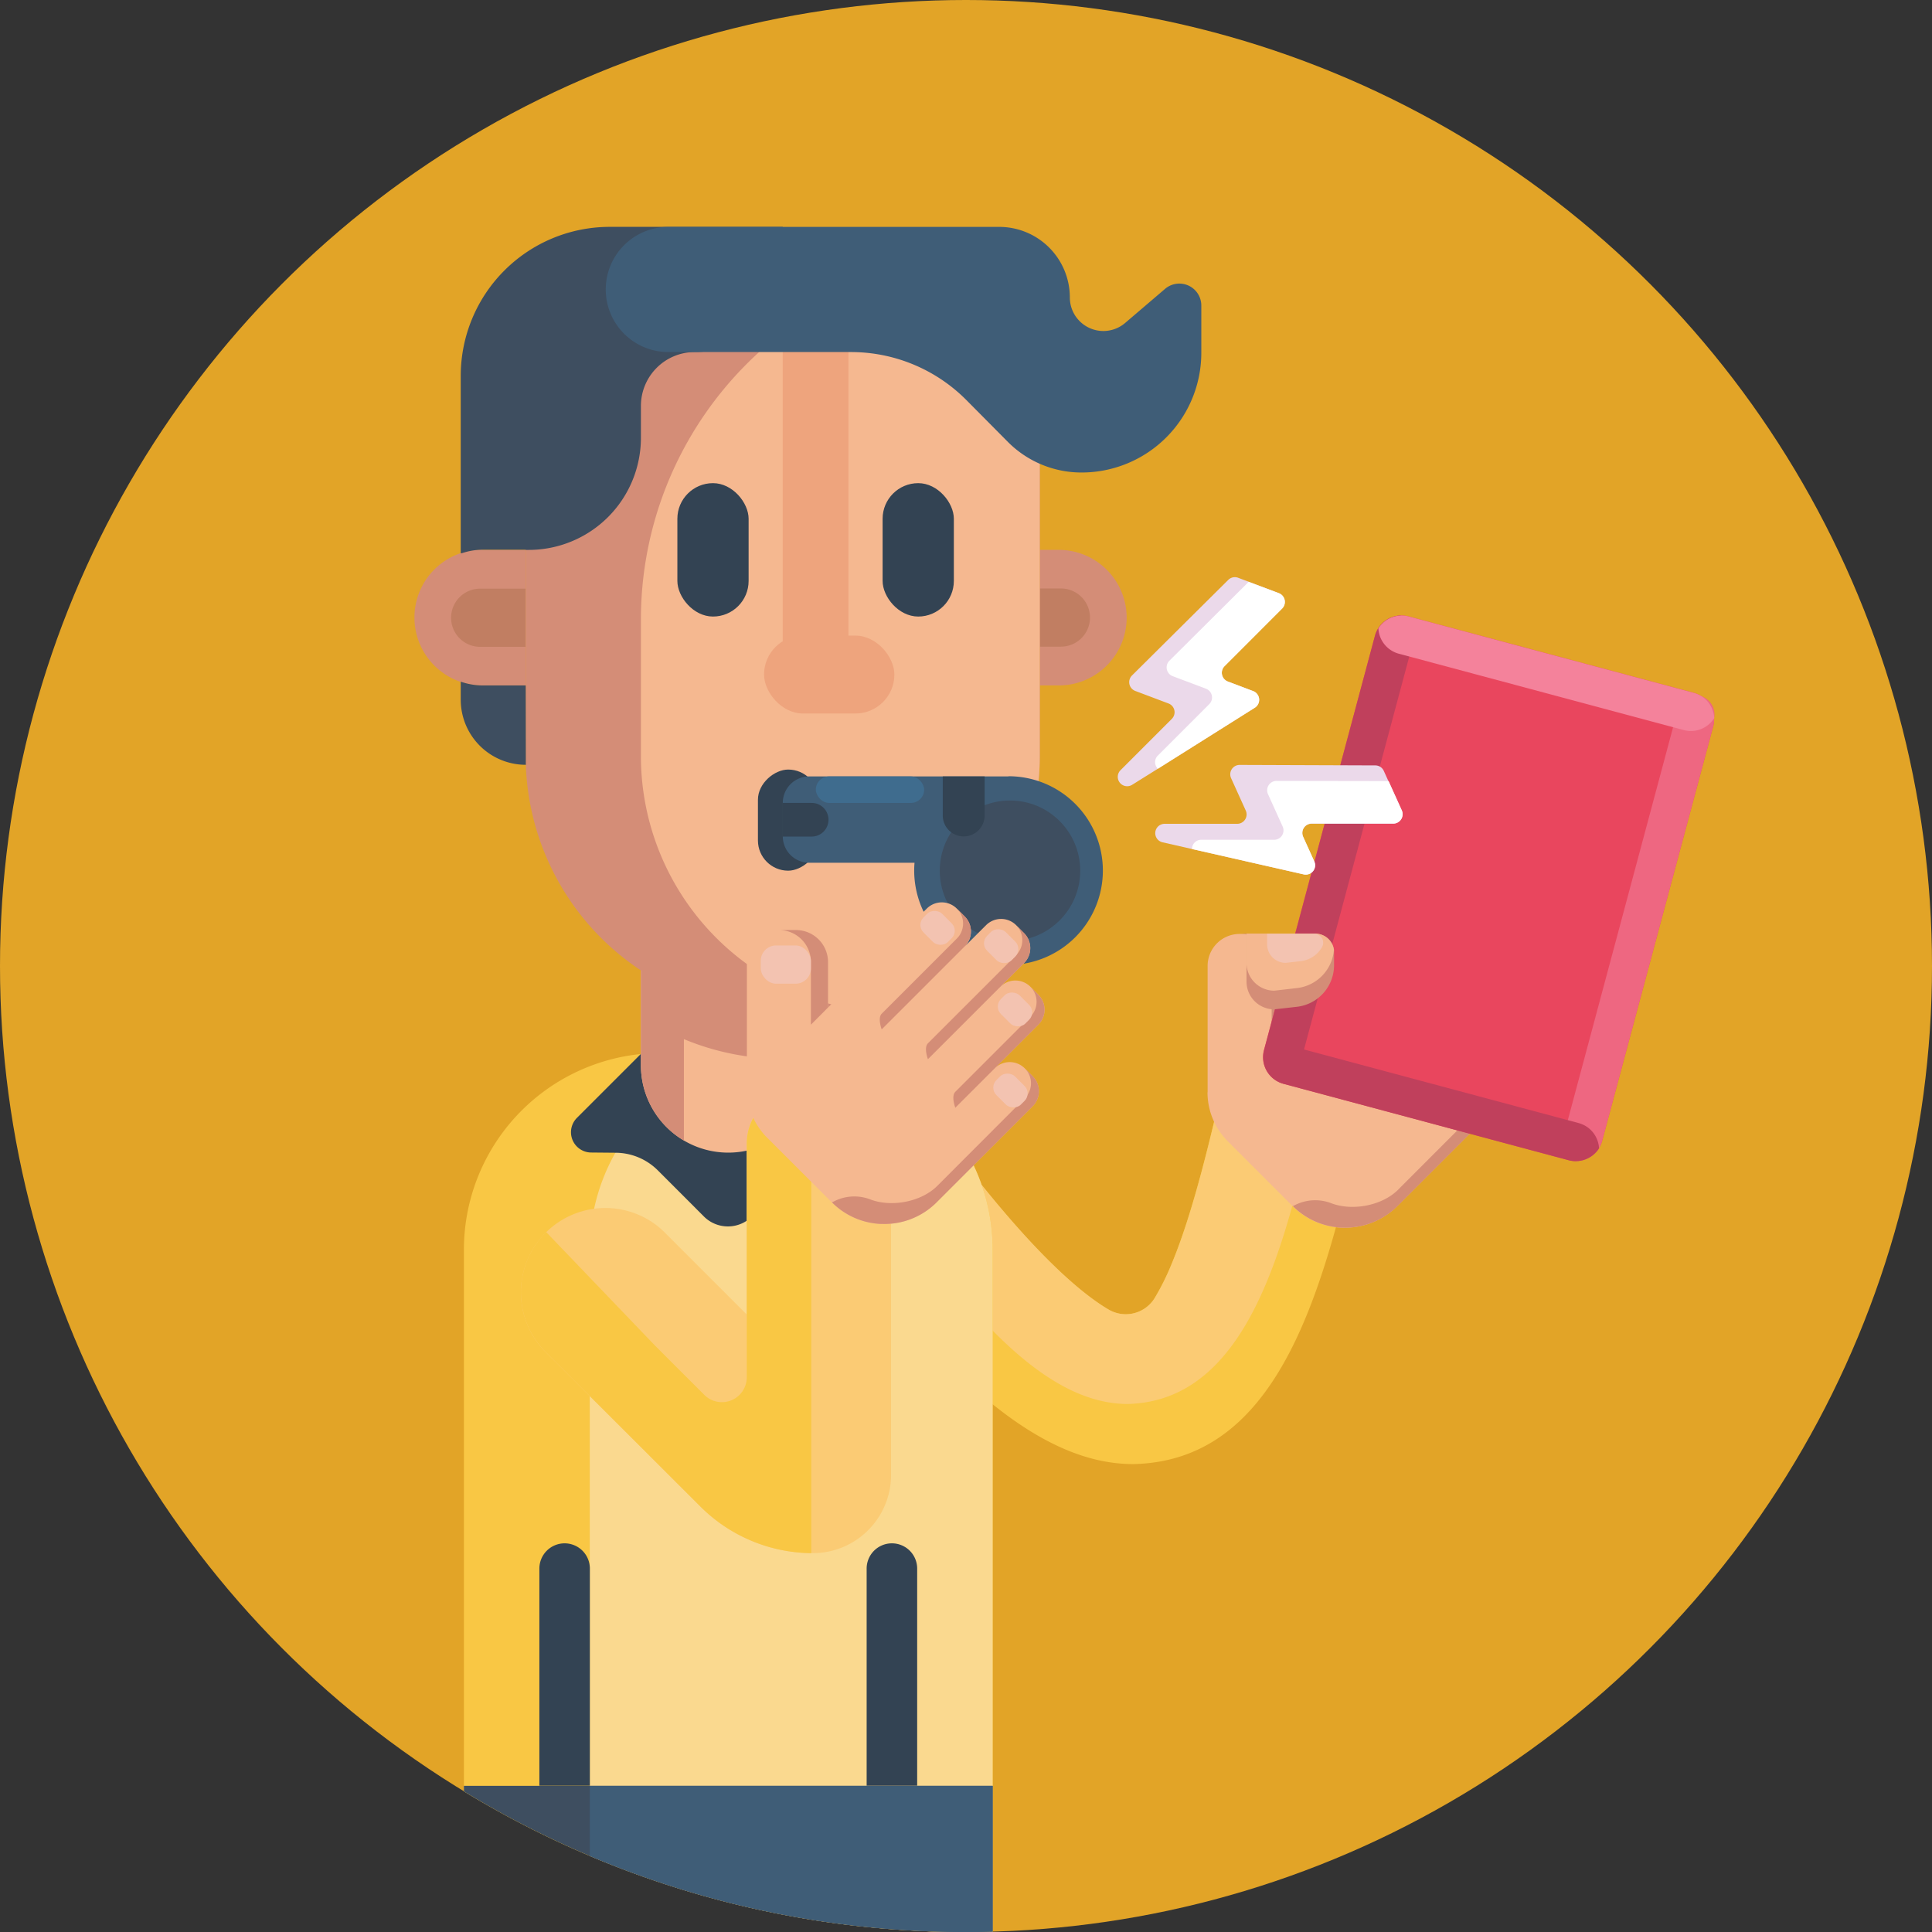 <svg id="_50" data-name="50" xmlns="http://www.w3.org/2000/svg" viewBox="0 0 512 512"><rect x="0" y="0" width="512" height="512" fill="#333333" stroke="none"/><defs><style>.cls-1{fill:#e2a427;}.cls-2{fill:#f9c744;}.cls-3{fill:#fbcb74;}.cls-4{fill:#f5b890;}.cls-5{fill:#d48d77;}.cls-6{fill:#e9465e;}.cls-7{fill:#ee6781;}.cls-8{fill:#c0405c;}.cls-9{fill:#f4829b;}.cls-10{fill:#f3c3b1;}.cls-11{fill:#fad98f;}.cls-12{fill:#3e4e60;}.cls-13{fill:#3f5d77;}.cls-14{fill:#334353;}.cls-15{fill:#c17e62;}.cls-16{fill:#eea47d;}.cls-17{fill:#3f6c8e;}.cls-18{fill:#ebd9ea;}.cls-19{fill:#fff;}</style></defs><title>50-soccer-icons</title><circle class="cls-1" cx="256" cy="256" r="256"/><path class="cls-2" d="M217.19,320.77c34,46.46,59.46,67.23,83.15,67.23,40.67-.88,51.2-50.53,61.38-93.85l-12.67-2.9-24.58-5.64c-4.1,17.82-8.55,36.33-14.05,49.47a65.54,65.54,0,0,1-4.49,9,9,9,0,0,1-12.11,3c-7.7-4.51-22.15-16.58-45.77-48.86L231,310.7Z"/><path class="cls-3" d="M231,310.7c27.42,42.34,48.35,61.37,67.87,61.37,31.56-.8,42-41.16,50.22-80.82l-24.58-5.64c-4.1,17.82-8.55,36.33-14.05,49.47a65.54,65.54,0,0,1-4.49,9,9,9,0,0,1-12.11,3c-7.7-4.51-22.15-16.58-45.77-48.86Z"/><path class="cls-4" d="M320,289.47a18.4,18.4,0,0,0,5.39,13l17.16,17.16a19.46,19.46,0,0,0,13.19,5.73h.67a19.57,19.57,0,0,0,13.88-5.74l25.47-25.48a5.62,5.62,0,0,0,0-7.94l-2.11-2.11a5.62,5.62,0,0,0-7.94,0l11.56-11.56a5.63,5.63,0,0,0,0-8l-2.11-2.11a5.63,5.63,0,0,0-7.95,0l6.27-6.26a5.63,5.63,0,0,0,0-8l-2.11-2.11a5.62,5.62,0,0,0-7.94,0l-5.67,5.67a5.63,5.63,0,0,0,0-8l-2.11-2.11a5.62,5.62,0,0,0-7.94,0l-26.17,26.17V256a8.49,8.49,0,0,0-8.5-8.5h-4.51a8.49,8.49,0,0,0-8.5,8.5v33.5Z"/><path class="cls-5" d="M355.81,269.61l.42-.43,19.46-19.46a5.6,5.6,0,0,0,0-7.94h0l2.11,2.1a5.61,5.61,0,0,1,0,8l-22,22S354.64,270.77,355.81,269.61Z"/><path class="cls-5" d="M375.31,290.32l.43-.43,19.46-19.46a5.62,5.62,0,0,0,0-7.94h0l2.1,2.11a5.6,5.6,0,0,1,0,7.94l-22,22S374.14,291.48,375.31,290.32Z"/><path class="cls-5" d="M368.05,277.47l.43-.43,22.93-22.93a5.61,5.61,0,0,0,0-8h0l2.11,2.11a5.61,5.61,0,0,1,0,8l-25.47,25.47S366.89,278.63,368.05,277.47Z"/><path class="cls-5" d="M341.58,256v12L337,272.49V255.92a8.47,8.47,0,0,0-8.46-8.47h4.51A8.51,8.51,0,0,1,341.58,256Z"/><path class="cls-5" d="M342.62,319.63a19.53,19.53,0,0,0,12.82,5.7h.16l.22,0h0a19.55,19.55,0,0,0,14.55-5.73l25.47-25.47a5.62,5.62,0,0,0,0-7.94l-2.11-2.11h0a5.63,5.63,0,0,1,0,7.95L370.79,315l-.1.11c-4.12,4.29-12.05,5.93-17.8,3.79a11.89,11.89,0,0,0-9.6.4Z"/><path class="cls-6" d="M454,192.55,424.59,302.32a6.92,6.92,0,0,1-.88,2h0a7.32,7.32,0,0,1-5.85,3.37,7,7,0,0,1-2.2-.24l-75.55-20.24a7.31,7.31,0,0,1-5.4-6.74h0a7.51,7.51,0,0,1,.24-2.19l29.42-109.77a7.26,7.26,0,0,1,6.74-5.4,7.19,7.19,0,0,1,2.19.24l75.55,20.24a7.28,7.28,0,0,1,5.4,6.75A7.47,7.47,0,0,1,454,192.55Z"/><path class="cls-7" d="M454,192.55,424.59,302.32a6.92,6.92,0,0,1-.88,2h0a7.32,7.32,0,0,1-5.85,3.37,7.28,7.28,0,0,1-3.13-8L444.14,189.9a5.12,5.12,0,1,1,10.11.46A7.47,7.47,0,0,1,454,192.55Z"/><path class="cls-8" d="M418.3,297.61l-72.72-19.49,28.66-107a7.32,7.32,0,0,0-3.13-8,7.26,7.26,0,0,0-6.74,5.4L335,278.3a7.51,7.51,0,0,0-.24,2.19h0a7.31,7.31,0,0,0,5.4,6.74l75.55,20.24a7,7,0,0,0,2.2.24,7.32,7.32,0,0,0,5.85-3.37h0A7.31,7.31,0,0,0,418.3,297.61Z"/><path class="cls-9" d="M454.25,190.36a7.29,7.29,0,0,1-8,3.12l-75.55-20.24a7.31,7.31,0,0,1-5.41-6.73,7.33,7.33,0,0,1,5.86-3.38,7.19,7.19,0,0,1,2.19.24l75.55,20.24a7.28,7.28,0,0,1,5.4,6.75Z"/><path class="cls-5" d="M353.54,252.48v3.33a11.1,11.1,0,0,1-9.85,11l-6,.68a7.36,7.36,0,0,1-7.35-7.36v-12.7h18.19a5,5,0,0,1,5,4.4A4.23,4.23,0,0,1,353.54,252.48Z"/><path class="cls-4" d="M353.49,251.85a11.08,11.08,0,0,1-9.8,10l-6,.69a7.37,7.37,0,0,1-7.35-7.36v-7.77h18.19a5,5,0,0,1,5,4.4Z"/><path class="cls-10" d="M348.38,247.45a2.38,2.38,0,0,1,1.94,3.6,7.47,7.47,0,0,1-5.6,3.66l-4,.46a4.92,4.92,0,0,1-4.92-4.92v-2.8h12.61Z"/><path class="cls-2" d="M263.06,331.21V511.9q-3.53.11-7.06.1a254.89,254.89,0,0,1-133.06-37.26V331.21a52.14,52.14,0,0,1,52.14-52.15h35.84A52.14,52.14,0,0,1,263.06,331.21Z"/><path class="cls-11" d="M263.06,331.21V511.9q-3.53.11-7.06.1a255,255,0,0,1-99.7-20.15V331.21a52.15,52.15,0,0,1,52.15-52.15h2.47A52.14,52.14,0,0,1,263.06,331.21Z"/><path class="cls-12" d="M263.06,473.26V511.9q-3.53.11-7.06.1a254.89,254.89,0,0,1-133.06-37.26v-1.48Z"/><path class="cls-13" d="M263.06,473.26V511.9q-3.53.11-7.06.1a255,255,0,0,1-99.7-20.15V473.26Z"/><path class="cls-14" d="M149.63,409h0a6.69,6.69,0,0,1,6.69,6.69v57.54a0,0,0,0,1,0,0H142.94a0,0,0,0,1,0,0V415.72A6.69,6.69,0,0,1,149.63,409Z"/><path class="cls-14" d="M236.37,409h0a6.69,6.69,0,0,1,6.69,6.69v57.54a0,0,0,0,1,0,0H229.67a0,0,0,0,1,0,0V415.72A6.69,6.69,0,0,1,236.37,409Z"/><path class="cls-14" d="M174.33,310.16l12.19,12.2a9,9,0,0,0,12.77,0l12.21-12.21a15.89,15.89,0,0,1,11.23-4.66h6.6a5.38,5.38,0,0,0,3.81-9.19l-17-17h-46.3l-16.94,16.94a5.38,5.38,0,0,0,3.75,9.19l6.58.06A15.93,15.93,0,0,1,174.33,310.16Z"/><path class="cls-4" d="M216.15,257.17v25.14a23.15,23.15,0,1,1-46.3,0V257.17Z"/><path class="cls-5" d="M169.85,257.17v25.14a23.14,23.14,0,0,0,11.39,19.95V275.38a67.88,67.88,0,0,0,26.19,5.22,71.51,71.51,0,0,0,8.72-.54V257.17Z"/><path class="cls-5" d="M127.83,145.72h11.48a0,0,0,0,1,0,0v35.93a0,0,0,0,1,0,0H127.83a18,18,0,0,1-18-18v0a18,18,0,0,1,18-18Z"/><path class="cls-15" d="M127.25,156h12.06a0,0,0,0,1,0,0v15.42a0,0,0,0,1,0,0H127.25a7.71,7.71,0,0,1-7.71-7.71v0A7.71,7.71,0,0,1,127.25,156Z"/><path class="cls-5" d="M293.51,145.72h5a0,0,0,0,1,0,0v35.93a0,0,0,0,1,0,0h-5a18,18,0,0,1-18-18v0A18,18,0,0,1,293.51,145.72Z" transform="translate(574.09 327.37) rotate(-180)"/><path class="cls-15" d="M283.26,156h5.61a0,0,0,0,1,0,0v15.42a0,0,0,0,1,0,0h-5.61a7.71,7.71,0,0,1-7.71-7.71v0A7.71,7.71,0,0,1,283.26,156Z" transform="translate(564.41 327.37) rotate(180)"/><path class="cls-5" d="M275.55,105.73v94.63a68.12,68.12,0,0,1-136.24,0V105.73a37.33,37.33,0,0,1,37.34-37.32h61.58a36.59,36.59,0,0,1,10.41,1.49A37.31,37.31,0,0,1,275.55,105.73Z"/><path class="cls-4" d="M275.55,105.73v94.63a68.12,68.12,0,0,1-52.85,66.39,68.12,68.12,0,0,1-52.85-66.39v-36.2A95.76,95.76,0,0,1,248.64,69.9,37.31,37.31,0,0,1,275.55,105.73Z"/><rect class="cls-16" x="202.48" y="168.44" width="34.54" height="20.65" rx="10.33"/><rect class="cls-14" x="195.47" y="209.33" width="26.8" height="16.03" rx="8.01" transform="translate(426.22 8.47) rotate(90)"/><rect class="cls-16" x="207.43" y="68.41" width="17.42" height="107.04"/><rect class="cls-14" x="179.51" y="128.04" width="18.88" height="35.35" rx="9.44"/><rect class="cls-14" x="233.9" y="128.04" width="18.88" height="35.35" rx="9.44"/><path class="cls-12" d="M139.32,181.65H127.83a18.12,18.12,0,0,1-5.73-1v4.78a17.25,17.25,0,0,0,17.25,17.25Z"/><path class="cls-12" d="M139.32,145.68H127.83a17.54,17.54,0,0,0-5.44.93h-.29v-47a39.49,39.49,0,0,1,39.49-39.49h45.84V70A23.31,23.31,0,0,1,184.12,93.3h0a14.27,14.27,0,0,0-14.27,14.27V116a29.73,29.73,0,0,1-29.73,29.73l-.8,0Z"/><path class="cls-13" d="M283.52,78.84h0a8.89,8.89,0,0,0,8.88,8.88h0a8.88,8.88,0,0,0,5.76-2.12l10.61-9.06A5.82,5.82,0,0,1,318.36,81V93.49a31.73,31.73,0,0,1-31.73,31.73h0a27.48,27.48,0,0,1-19.42-8L256,105.92A43.08,43.08,0,0,0,225.5,93.3H177.12a16.59,16.59,0,0,1-16.59-16.59h0a16.58,16.58,0,0,1,16.59-16.58h87.69A18.71,18.71,0,0,1,283.52,78.84Z"/><path class="cls-3" d="M236.14,288.94v101.9a20.74,20.74,0,0,1-20.75,20.76H215a42.18,42.18,0,0,1-29.42-12.37l-41-40.94a22.37,22.37,0,0,1,28.74-34.07,21.27,21.27,0,0,1,2.88,2.44l21.68,21.68V303A14.09,14.09,0,0,1,212,288.94Z"/><path class="cls-2" d="M144.74,326.51a22.38,22.38,0,0,0-.14,31.78l41,40.94A42.18,42.18,0,0,0,215,411.6V288.94h-3A14.09,14.09,0,0,0,197.9,303V365a6.59,6.59,0,0,1-11.25,4.66l-13-13Z"/><path class="cls-13" d="M267.25,205.76h-52.8a7,7,0,0,0-7,7v8.88a7,7,0,0,0,7,7h27.91q-.09,1-.09,2.07a25,25,0,1,0,25-25Z"/><circle class="cls-12" cx="267.66" cy="230.75" r="18.61"/><path class="cls-14" d="M249.84,205.76h11.1a0,0,0,0,1,0,0v10.35a5.55,5.55,0,0,1-5.55,5.55h0a5.55,5.55,0,0,1-5.55-5.55V205.76A0,0,0,0,1,249.84,205.76Z"/><path class="cls-14" d="M207.43,212.78h7.67a4.46,4.46,0,0,1,4.46,4.46v0a4.46,4.46,0,0,1-4.46,4.46h-7.67a0,0,0,0,1,0,0v-8.92A0,0,0,0,1,207.43,212.78Z"/><rect class="cls-17" x="216.2" y="205.76" width="28.71" height="7.02" rx="3.51"/><path class="cls-4" d="M197.91,288.49a18.39,18.39,0,0,0,5.38,13l17.16,17.16a19.49,19.49,0,0,0,13.19,5.73h.67a19.57,19.57,0,0,0,13.88-5.74l25.48-25.48a5.62,5.62,0,0,0,0-7.94l-2.11-2.11a5.63,5.63,0,0,0-7.95,0l11.56-11.56a5.63,5.63,0,0,0,0-7.95l-2.11-2.11a5.62,5.62,0,0,0-7.94,0l6.26-6.27a5.62,5.62,0,0,0,0-7.94l-2.1-2.11a5.63,5.63,0,0,0-7.95,0l-5.67,5.66a5.62,5.62,0,0,0,0-7.94l-2.1-2.11a5.63,5.63,0,0,0-7.95,0L219.44,267V255a8.49,8.49,0,0,0-8.5-8.5h-4.51a8.49,8.49,0,0,0-8.5,8.5v33.5Z"/><path class="cls-5" d="M233.67,268.63l.43-.43,19.46-19.46a5.63,5.63,0,0,0,0-8h0l2.1,2.11a5.61,5.61,0,0,1,0,7.95l-22,22S232.51,269.79,233.67,268.63Z"/><path class="cls-5" d="M253.17,289.34l.43-.43,19.46-19.46a5.63,5.63,0,0,0,0-7.95h0l2.11,2.11a5.63,5.63,0,0,1,0,7.95l-22,22S252,290.5,253.17,289.34Z"/><path class="cls-5" d="M245.91,276.49l.43-.43,22.94-22.93a5.63,5.63,0,0,0,0-7.95h0l2.1,2.11a5.6,5.6,0,0,1,0,7.94L245.91,280.7S244.75,277.65,245.91,276.49Z"/><path class="cls-5" d="M219.44,255v12l-4.54,4.55V254.94a8.47,8.47,0,0,0-8.47-8.47h4.51A8.5,8.5,0,0,1,219.44,255Z"/><path class="cls-5" d="M220.49,318.65a19.48,19.48,0,0,0,12.81,5.7h.16l.22,0v0a19.54,19.54,0,0,0,14.54-5.72l25.47-25.47a5.62,5.62,0,0,0,0-7.94l-2.11-2.11h0a5.62,5.62,0,0,1,0,7.94L248.66,314l-.11.11c-4.12,4.28-12,5.93-17.8,3.79a11.82,11.82,0,0,0-9.59.4Z"/><rect class="cls-10" x="244.97" y="241.31" width="6.99" height="9.17" rx="2.79" transform="translate(-101.1 247.71) rotate(-45)"/><rect class="cls-10" x="201.61" y="250.56" width="13.29" height="10.13" rx="4.05"/><rect class="cls-10" x="261.83" y="246.17" width="6.99" height="9.17" rx="2.79" transform="translate(-99.6 261.05) rotate(-45)"/><rect class="cls-10" x="265.49" y="262.93" width="6.99" height="9.17" rx="2.79" transform="translate(-110.38 268.55) rotate(-45)"/><rect class="cls-10" x="264.29" y="284.41" width="6.99" height="9.17" rx="2.79" transform="translate(-125.92 274) rotate(-45)"/><path class="cls-18" d="M332.53,187.56l-25.68,16.16L300,208a2.49,2.49,0,0,1-3.08-3.86l13.63-13.64a2.48,2.48,0,0,0-.88-4.07l-8.83-3.33A2.49,2.49,0,0,1,300,179l25.5-25.32a2.47,2.47,0,0,1,2.63-.56l10.77,4.06a2.49,2.49,0,0,1,.88,4.08l-15.26,15.27a2.48,2.48,0,0,0,.88,4.07l6.67,2.52A2.48,2.48,0,0,1,332.53,187.56Z"/><path class="cls-19" d="M332.53,187.56l-25.68,16.16a2.43,2.43,0,0,1,0-3.49l13.63-13.64a2.48,2.48,0,0,0-.88-4.07l-8.83-3.33a2.49,2.49,0,0,1-.87-4.09l21-20.9,8,3a2.49,2.49,0,0,1,.88,4.08l-15.26,15.27a2.48,2.48,0,0,0,.88,4.07l6.67,2.52A2.48,2.48,0,0,1,332.53,187.56Z"/><path class="cls-18" d="M345.48,231.72,315.9,225l-7.85-1.79a2.48,2.48,0,0,1,.55-4.89h19.28a2.49,2.49,0,0,0,2.26-3.51l-3.89-8.59a2.49,2.49,0,0,1,2.28-3.51l35.94.13a2.47,2.47,0,0,1,2.25,1.45l4.74,10.5a2.48,2.48,0,0,1-2.26,3.5H347.61a2.48,2.48,0,0,0-2.26,3.5l2.94,6.5A2.48,2.48,0,0,1,345.48,231.72Z"/><path class="cls-19" d="M345.48,231.72,315.9,225a2.42,2.42,0,0,1,2.48-2.45h19.28a2.48,2.48,0,0,0,2.26-3.5l-3.89-8.6a2.48,2.48,0,0,1,2.28-3.5L368,207l3.5,7.74a2.48,2.48,0,0,1-2.26,3.5H347.61a2.48,2.48,0,0,0-2.26,3.5l2.94,6.5A2.48,2.48,0,0,1,345.48,231.72Z"/></svg>